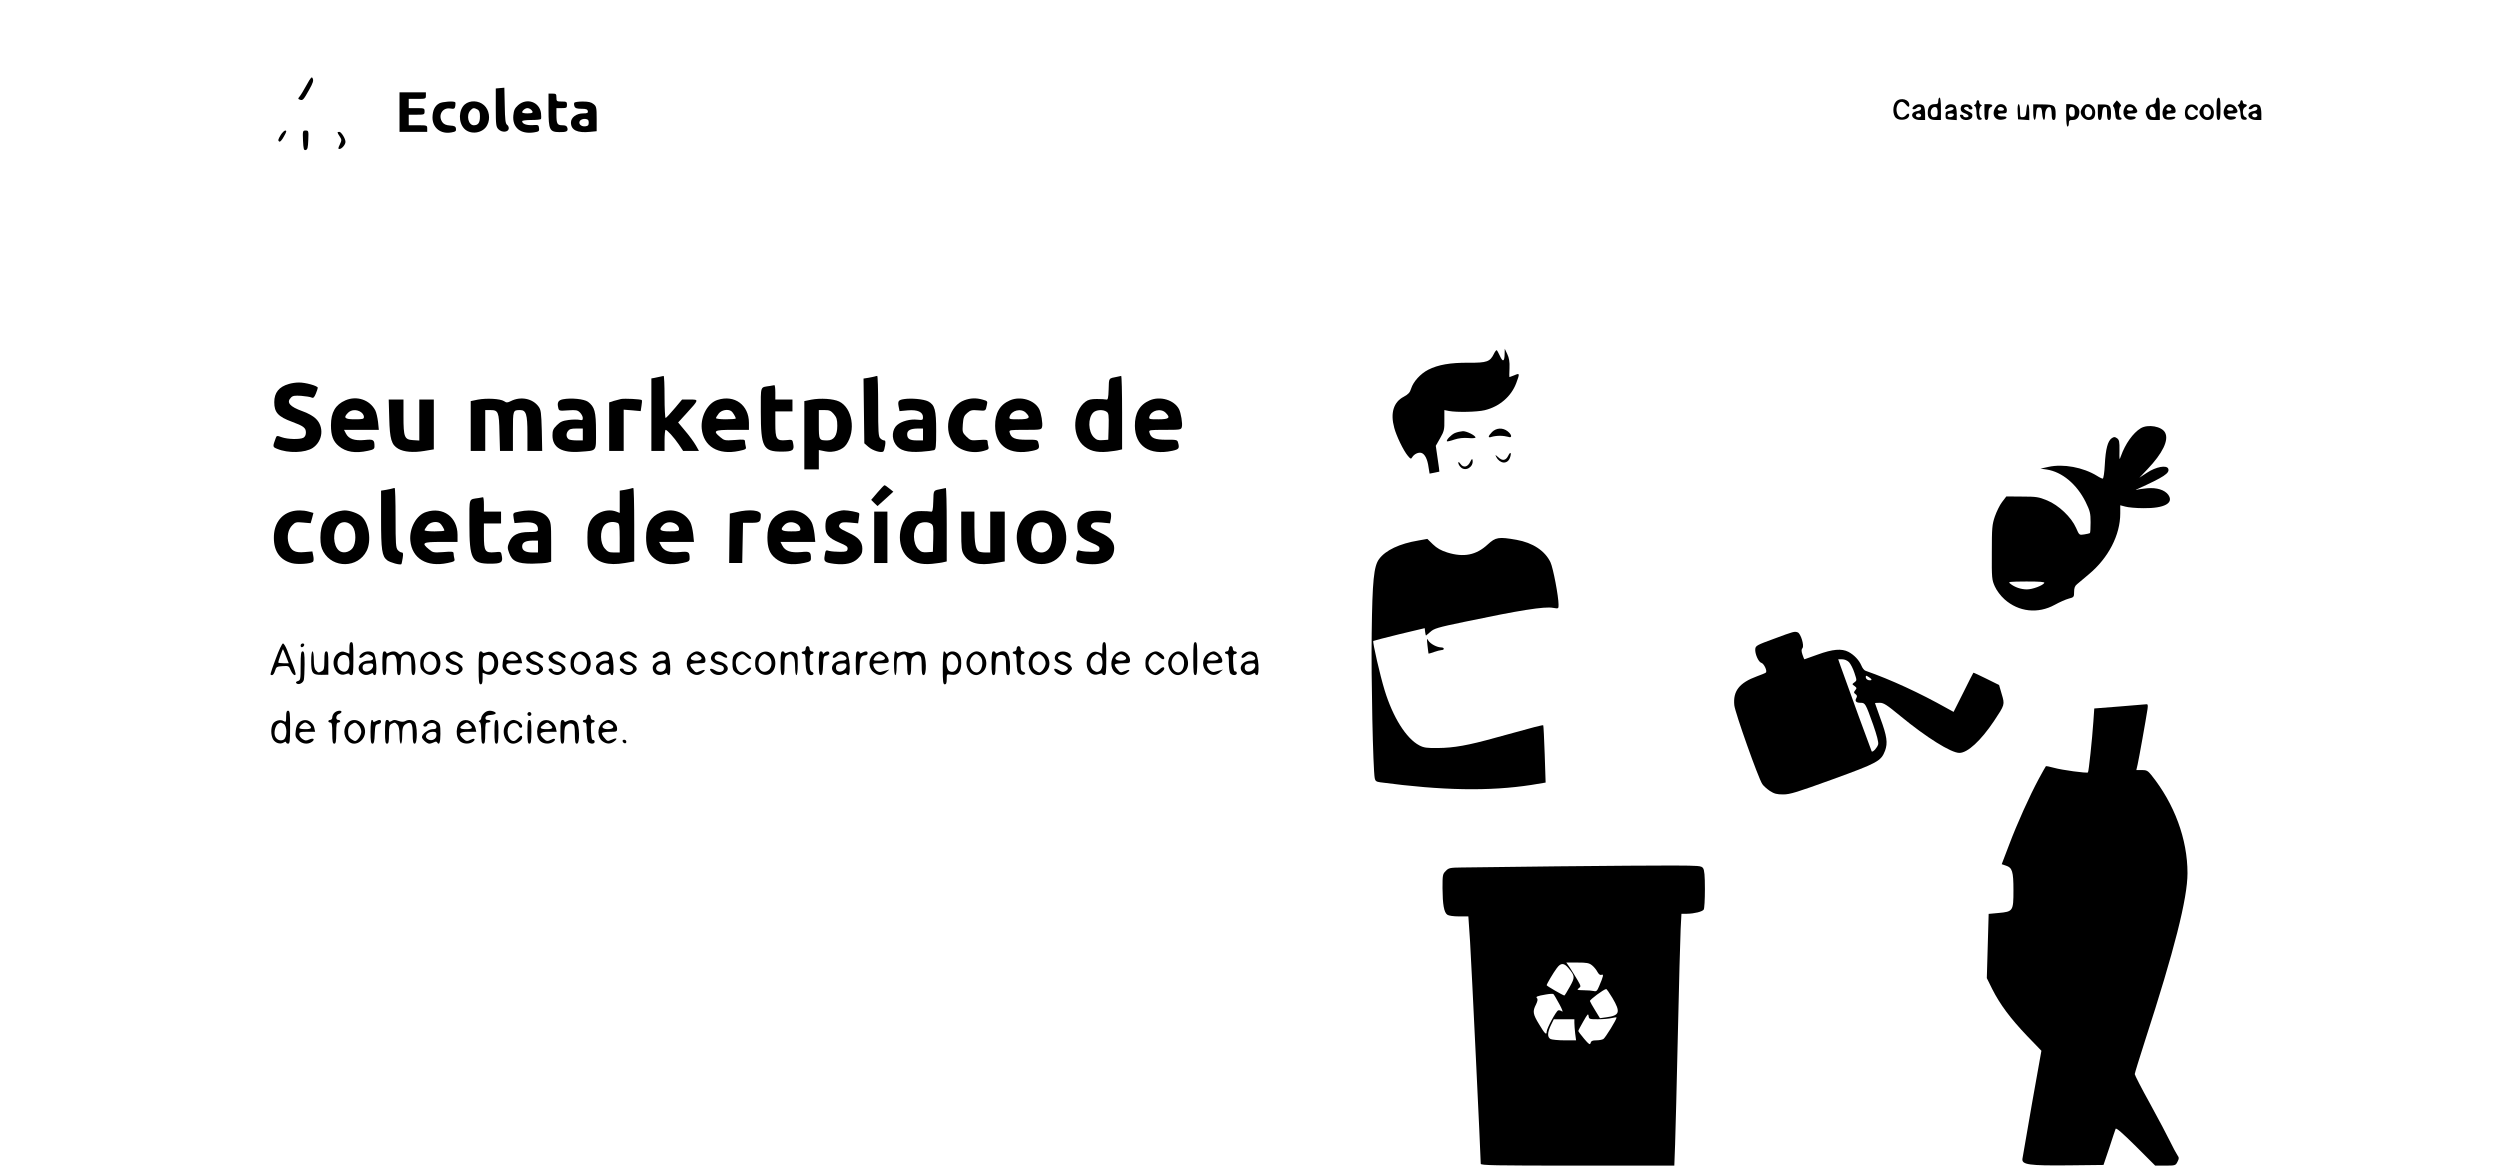 <?xml version="1.0" standalone="no"?>
<!DOCTYPE svg PUBLIC "-//W3C//DTD SVG 20010904//EN"
 "http://www.w3.org/TR/2001/REC-SVG-20010904/DTD/svg10.dtd">
<svg version="1.0" xmlns="http://www.w3.org/2000/svg"
 width="1896pt" height="884pt" viewBox="0 0 1896 884"
 preserveAspectRatio="xMidYMid meet">

<g transform="translate(0,884) scale(0.1,-0.1)"
fill="#000000" stroke="none">
<path d="M2325 8195 c-21 -39 -45 -78 -53 -87 -13 -16 -13 -18 2 -24 22 -8 27
-3 71 76 28 49 34 69 27 84 -7 18 -14 11 -47 -49z"/>
<path d="M3793 8172 l-33 -3 0 -145 c0 -132 2 -146 21 -165 25 -25 72 -23 77
4 2 10 -3 24 -12 30 -13 10 -16 38 -18 147 l-3 135 -32 -3z"/>
<path d="M3030 7990 l0 -150 105 0 105 0 0 25 c0 24 -2 25 -70 25 l-70 0 0 40
0 40 60 0 c57 0 60 1 60 25 0 24 -3 25 -60 25 l-60 0 0 35 0 35 65 0 c63 0 65
1 65 25 l0 25 -100 0 -100 0 0 -150z"/>
<path d="M4160 8006 c0 -150 9 -167 81 -168 55 -1 69 6 62 32 -4 15 -14 20
-38 20 -39 0 -45 12 -45 81 l0 49 40 0 c36 0 40 3 40 25 0 23 -4 25 -40 25
-38 0 -40 2 -40 30 0 27 -3 30 -30 30 l-30 0 0 -124z"/>
<path d="M14700 8075 c0 -21 -5 -25 -30 -25 -33 0 -50 -22 -50 -67 0 -39 17
-53 62 -53 l38 0 0 85 c0 50 -4 85 -10 85 -5 0 -10 -11 -10 -25z m-5 -85 c0
-29 -4 -36 -22 -38 -17 -3 -24 3 -29 22 -7 30 11 58 35 54 11 -2 16 -14 16
-38z"/>
<path d="M16350 8076 c0 -19 -6 -25 -27 -28 -40 -4 -61 -45 -44 -87 12 -28 18
-31 57 -31 l44 0 0 85 c0 69 -3 85 -15 85 -9 0 -15 -9 -15 -24z m-2 -89 c3
-35 1 -38 -20 -35 -24 3 -35 34 -24 64 12 30 41 11 44 -29z"/>
<path d="M16817 8093 c-4 -3 -7 -42 -7 -85 0 -63 3 -78 15 -78 12 0 15 16 15
85 0 78 -5 96 -23 78z"/>
<path d="M14380 8070 c-27 -27 -28 -100 -1 -124 24 -22 80 -18 95 6 14 23 -2
37 -18 15 -20 -26 -55 -22 -67 10 -23 62 25 120 62 74 20 -25 29 -27 29 -7 0
43 -66 60 -100 26z"/>
<path d="M14990 8066 c0 -8 -6 -17 -12 -20 -10 -5 -10 -7 0 -12 7 -3 12 -24
12 -50 0 -31 5 -46 15 -51 9 -3 19 -2 23 2 4 4 1 10 -5 12 -8 3 -13 21 -13 43
0 21 6 41 13 44 10 5 10 7 0 12 -7 3 -13 12 -13 20 0 8 -4 14 -10 14 -5 0 -10
-6 -10 -14z"/>
<path d="M16036 8058 c-11 -13 -14 -23 -8 -27 6 -3 12 -27 14 -51 2 -38 7 -46
26 -48 12 -2 22 1 22 7 0 6 -4 11 -10 11 -14 0 -12 78 2 82 8 3 6 11 -8 26
l-20 21 -18 -21z"/>
<path d="M16990 8066 c0 -8 -6 -17 -12 -19 -10 -4 -10 -7 -1 -14 6 -5 13 -29
15 -53 2 -38 7 -46 26 -48 25 -4 30 13 7 22 -9 3 -15 18 -15 36 0 18 6 33 15
36 8 4 15 10 15 15 0 5 -7 9 -15 9 -8 0 -15 7 -15 15 0 8 -4 15 -10 15 -5 0
-10 -6 -10 -14z"/>
<path d="M3331 8056 c-34 -19 -50 -54 -51 -107 0 -79 63 -129 145 -113 29 5
36 10 33 28 -2 17 -11 22 -45 24 -30 2 -47 10 -58 25 -36 51 0 114 60 104 29
-5 34 -2 38 19 2 13 2 26 -1 29 -11 10 -98 4 -121 -9z"/>
<path d="M3525 8048 c-47 -41 -50 -135 -5 -183 47 -50 143 -37 175 26 26 49
15 116 -24 151 -41 37 -107 39 -146 6z m96 -38 c14 -8 19 -21 19 -53 0 -48
-13 -67 -47 -67 -41 0 -59 76 -26 112 19 21 27 22 54 8z"/>
<path d="M3929 8042 c-25 -23 -32 -38 -36 -78 -8 -92 55 -144 157 -128 37 6
41 9 38 33 -3 24 -6 25 -51 22 -45 -2 -77 10 -77 30 0 5 31 9 69 9 39 0 72 3
74 8 2 4 2 24 0 44 -11 85 -108 119 -174 60z m99 -34 c21 -21 13 -28 -28 -28
-22 0 -40 4 -40 8 0 14 23 32 40 32 9 0 21 -5 28 -12z"/>
<path d="M4356 8061 c-4 -5 -3 -17 1 -28 6 -14 19 -18 53 -18 35 0 45 -4 48
-17 3 -15 -4 -18 -36 -18 -50 0 -92 -31 -92 -69 0 -58 48 -81 145 -71 l50 5 0
94 c0 85 -2 95 -24 112 -17 14 -39 19 -82 19 -32 0 -60 -4 -63 -9z m109 -151
c0 -19 -6 -26 -26 -28 -34 -4 -57 22 -39 44 8 8 25 14 39 12 20 -2 26 -9 26
-28z"/>
<path d="M14514 8033 c-12 -12 -13 -18 -4 -21 6 -2 17 1 23 7 16 16 37 14 37
-3 0 -8 -12 -16 -26 -18 -66 -8 -51 -68 17 -68 l39 0 0 48 c0 26 -5 53 -12 60
-17 17 -54 15 -74 -5z m56 -68 c0 -8 -9 -15 -20 -15 -11 0 -20 7 -20 15 0 8 9
15 20 15 11 0 20 -7 20 -15z"/>
<path d="M14760 8035 c-17 -20 -5 -32 15 -15 8 7 22 9 32 6 21 -8 6 -23 -27
-28 -20 -2 -25 -9 -25 -33 0 -28 3 -30 43 -33 l42 -3 0 48 c0 27 -5 54 -12 61
-17 17 -53 15 -68 -3z m58 -67 c-7 -20 -48 -23 -48 -4 0 11 9 16 26 16 16 0
24 -5 22 -12z"/>
<path d="M14883 8043 c-7 -2 -13 -15 -13 -28 0 -17 8 -26 30 -34 34 -11 40
-31 10 -31 -11 0 -20 5 -20 10 0 6 -7 10 -15 10 -13 0 -14 -4 -5 -21 17 -30
84 -24 88 9 3 18 -4 26 -33 38 -20 8 -33 19 -30 24 8 13 35 13 35 0 0 -5 7
-10 15 -10 18 0 19 12 3 28 -12 12 -43 15 -65 5z"/>
<path d="M15050 7990 c0 -47 3 -60 15 -60 11 0 15 12 15 45 0 31 5 47 15 51
25 10 17 24 -15 24 l-30 0 0 -60z"/>
<path d="M15136 8028 c-35 -49 -11 -102 44 -96 44 4 52 27 9 25 -18 -1 -34 4
-36 11 -3 8 7 12 31 12 31 0 36 3 36 23 0 48 -56 65 -84 25z m62 -15 c2 -8 -6
-13 -22 -13 -25 0 -33 10 -19 24 10 10 36 3 41 -11z"/>
<path d="M15302 7993 l3 -58 43 -3 42 -3 0 60 c0 72 -18 82 -22 14 -3 -41 -6
-48 -25 -51 -21 -3 -23 0 -23 47 0 29 -5 51 -10 51 -7 0 -10 -22 -8 -57z"/>
<path d="M15420 7990 c0 -71 18 -81 22 -12 3 39 6 47 23 47 17 0 20 -8 23 -47
4 -57 22 -65 22 -9 0 39 20 68 40 56 5 -3 10 -26 10 -51 0 -32 4 -44 15 -44
11 0 15 11 15 41 0 69 -9 76 -95 77 l-75 1 0 -59z"/>
<path d="M15670 7965 c0 -50 4 -85 10 -85 6 0 10 11 10 25 0 21 5 25 30 25 32
0 50 22 50 63 0 32 -30 57 -68 57 l-32 0 0 -85z m65 25 c0 -28 -4 -35 -20 -35
-13 0 -21 8 -23 23 -5 34 5 54 25 50 13 -2 18 -13 18 -38z"/>
<path d="M15796 8028 c-9 -12 -16 -29 -16 -38 0 -29 30 -60 59 -60 36 0 51 17
51 56 0 60 -63 87 -94 42z m64 -13 c7 -9 10 -25 6 -41 -9 -33 -49 -31 -54 4
-7 48 21 69 48 37z"/>
<path d="M15910 7989 c0 -45 3 -59 14 -59 11 0 16 14 18 47 2 36 7 49 21 51
14 3 17 -4 17 -47 0 -39 4 -51 15 -51 11 0 15 12 15 49 0 57 -11 69 -62 69
l-38 0 0 -59z"/>
<path d="M16122 8038 c-37 -48 -13 -111 40 -106 43 4 49 27 7 25 -18 -1 -34 4
-36 11 -3 8 8 12 36 12 45 0 51 11 25 48 -17 24 -56 29 -72 10z m56 -25 c2 -8
-6 -13 -22 -13 -25 0 -33 10 -19 24 10 10 36 3 41 -11z"/>
<path d="M16417 8032 c-21 -23 -22 -75 -3 -91 18 -15 78 -10 83 6 3 8 -6 10
-31 6 -29 -4 -36 -2 -36 11 0 12 9 16 35 16 25 0 35 4 35 16 0 50 -51 72 -83
36z m51 -20 c2 -7 -6 -12 -17 -12 -21 0 -27 11 -14 24 9 9 26 2 31 -12z"/>
<path d="M16586 8035 c-19 -19 -21 -76 -4 -93 17 -17 63 -15 78 3 16 19 5 34
-12 17 -33 -33 -78 17 -48 53 16 20 30 19 46 -2 16 -22 32 -8 18 15 -15 23
-58 27 -78 7z"/>
<path d="M16696 8028 c-9 -12 -16 -29 -16 -38 0 -29 30 -60 59 -60 36 0 51 17
51 56 0 60 -63 87 -94 42z m64 -13 c7 -9 10 -25 6 -41 -9 -33 -49 -31 -54 4
-7 48 21 69 48 37z"/>
<path d="M16882 8038 c-37 -48 -13 -111 40 -106 43 4 49 27 7 25 -18 -1 -34 4
-36 11 -3 8 8 12 36 12 45 0 51 11 25 48 -17 24 -56 29 -72 10z m56 -25 c2 -8
-6 -13 -22 -13 -25 0 -33 10 -19 24 10 10 36 3 41 -11z"/>
<path d="M17064 8033 c-12 -12 -13 -18 -4 -21 6 -2 17 1 23 7 16 16 37 14 37
-3 0 -8 -12 -16 -26 -18 -66 -8 -51 -68 17 -68 l39 0 0 48 c0 26 -5 53 -12 60
-17 17 -54 15 -74 -5z m56 -68 c0 -8 -9 -15 -20 -15 -11 0 -20 7 -20 15 0 8 9
15 20 15 11 0 20 -7 20 -15z"/>
<path d="M2130 7818 c-22 -37 -24 -44 -11 -52 5 -4 21 14 34 39 20 34 22 45
11 45 -8 0 -23 -15 -34 -32z"/>
<path d="M2298 7774 c3 -64 6 -75 20 -72 14 3 18 17 20 76 3 69 2 72 -20 72
-22 0 -23 -2 -20 -76z"/>
<path d="M2560 7835 c0 -3 7 -17 17 -31 15 -23 15 -28 0 -60 -13 -27 -14 -34
-3 -34 18 0 46 33 46 54 0 25 -32 76 -47 76 -7 0 -13 -2 -13 -5z"/>
<path d="M11330 6157 c-29 -60 -53 -69 -191 -68 -140 1 -232 -15 -307 -53 -59
-30 -114 -91 -130 -143 -9 -30 -21 -43 -56 -62 -77 -40 -103 -123 -72 -236 16
-61 70 -173 103 -212 21 -25 24 -26 33 -11 15 25 48 40 70 33 26 -8 46 -48 54
-108 l8 -49 36 7 c20 4 38 8 38 8 1 1 -5 46 -13 99 l-14 97 33 58 c30 52 33
66 32 136 l0 77 35 -7 c60 -11 213 -8 271 6 112 27 201 104 239 205 28 75 27
78 -14 60 -19 -7 -36 -14 -37 -14 -2 0 -2 30 0 67 2 51 -3 78 -17 108 l-19 40
-1 -42 c-1 -56 -14 -61 -36 -12 -10 22 -21 42 -24 43 -3 2 -13 -10 -21 -27z"/>
<path d="M5005 5983 c-11 -2 -30 -6 -42 -9 l-23 -4 0 -275 0 -275 50 0 50 0 0
80 c0 44 4 80 8 80 12 0 65 -59 101 -112 l32 -48 60 0 60 0 -23 41 c-13 23
-48 72 -79 108 l-56 67 64 70 c95 104 95 104 25 104 l-59 0 -59 -70 c-32 -38
-62 -70 -66 -70 -4 0 -8 72 -8 160 0 88 -3 159 -7 159 -5 -1 -17 -3 -28 -6z"/>
<path d="M6635 5985 c-5 -2 -27 -6 -48 -10 l-38 -6 3 -245 3 -246 31 -27 c32
-29 101 -49 114 -34 4 4 10 25 13 46 4 27 2 37 -8 37 -7 0 -21 7 -29 16 -14
13 -16 50 -16 245 0 126 -3 229 -7 228 -5 0 -12 -2 -18 -4z"/>
<path d="M8475 5983 c-70 -14 -64 -6 -67 -96 -2 -67 -6 -81 -18 -77 -8 2 -41
4 -72 4 -42 0 -65 -5 -85 -20 -93 -69 -106 -243 -24 -326 47 -46 104 -62 191
-54 36 4 75 9 88 13 l22 5 0 279 c0 153 -3 278 -7 278 -5 -1 -17 -3 -28 -6z
m-82 -266 c15 -10 17 -27 15 -112 l-3 -100 -42 -3 c-34 -3 -48 2 -67 21 -44
44 -46 147 -5 188 22 22 76 25 102 6z"/>
<path d="M2191 5928 c-75 -21 -111 -66 -111 -138 0 -78 29 -110 135 -149 87
-32 105 -46 105 -81 0 -19 -7 -33 -19 -40 -27 -14 -119 -12 -164 4 -36 13 -39
13 -46 -7 -24 -65 -24 -67 11 -81 83 -35 212 -31 270 7 77 52 88 161 22 223
-18 18 -63 43 -99 55 -98 35 -125 67 -88 104 13 14 29 16 77 13 34 -3 69 -8
79 -13 13 -6 20 0 32 29 8 19 15 40 15 45 0 15 -96 41 -144 40 -23 0 -56 -5
-75 -11z"/>
<path d="M5840 5913 c-77 -12 -70 8 -70 -198 0 -266 18 -300 157 -300 84 0 98
9 89 58 -6 34 -6 34 -54 29 -73 -7 -82 8 -82 124 l0 94 65 0 65 0 0 45 0 45
-65 0 -65 0 0 55 c0 30 -3 54 -7 54 -5 -1 -19 -3 -33 -6z"/>
<path d="M2620 5804 c-76 -33 -110 -91 -110 -189 0 -78 16 -122 59 -158 54
-45 125 -57 221 -36 43 9 50 14 50 34 0 50 -7 55 -75 48 -77 -7 -120 8 -141
48 l-15 29 132 0 132 0 -6 60 c-4 33 -13 73 -21 88 -42 80 -140 113 -226 76z
m118 -90 c12 -8 22 -24 22 -35 0 -17 -7 -19 -70 -19 -77 0 -88 12 -50 50 24
24 67 26 98 4z"/>
<path d="M3623 5809 l-53 -11 0 -189 0 -189 55 0 55 0 0 155 0 155 39 0 c60 0
66 -13 69 -172 l4 -138 49 0 49 0 0 149 c0 160 0 161 55 161 45 0 55 -32 55
-177 l0 -133 56 0 56 0 -3 154 c-4 137 -6 158 -25 183 -45 61 -135 79 -210 41
-26 -13 -33 -13 -52 0 -28 18 -131 24 -199 11z"/>
<path d="M4270 5812 c-37 -7 -46 -25 -36 -66 5 -22 9 -23 75 -18 60 4 71 2 90
-17 11 -11 21 -30 21 -41 0 -17 -5 -19 -25 -14 -14 3 -51 3 -82 -1 -46 -6 -63
-13 -90 -40 -28 -28 -33 -40 -33 -78 0 -92 72 -134 210 -123 130 10 120 -3
120 155 0 149 -10 186 -61 224 -29 21 -127 31 -189 19z m150 -267 l0 -45 -47
0 c-27 0 -53 4 -59 8 -19 13 -23 39 -8 61 12 17 26 21 65 21 l49 0 0 -45z"/>
<path d="M4710 5814 c-14 -3 -40 -10 -57 -15 l-33 -11 0 -184 0 -184 55 0 55
0 0 156 0 157 64 -5 65 -6 6 40 c4 22 5 41 2 44 -7 7 -129 13 -157 8z"/>
<path d="M5442 5807 c-74 -23 -129 -123 -120 -218 13 -135 125 -202 282 -169
52 11 57 14 52 33 -3 12 -6 30 -6 39 0 15 -9 17 -78 11 -74 -5 -79 -4 -110 22
-58 48 -47 55 93 55 l125 0 0 53 c0 135 -109 216 -238 174z m104 -85 c11 -7
34 -45 34 -56 0 -3 -34 -6 -75 -6 -41 0 -75 4 -75 9 0 4 9 20 21 35 20 26 69
36 95 18z"/>
<path d="M6153 5809 l-53 -11 0 -259 0 -259 55 0 55 0 0 73 0 74 49 -10 c60
-13 131 10 159 51 75 106 46 279 -54 327 -45 21 -140 27 -211 14z m171 -110
c21 -25 26 -41 26 -88 0 -74 -25 -111 -75 -111 -64 0 -65 1 -65 121 l0 109 44
0 c37 0 48 -5 70 -31z"/>
<path d="M6855 5813 c-41 -6 -47 -15 -40 -55 l7 -36 64 6 c74 6 114 -13 114
-52 0 -22 -3 -23 -43 -19 -53 6 -119 -11 -153 -40 -38 -33 -44 -100 -12 -147
32 -47 88 -63 195 -56 45 3 88 9 97 12 14 5 16 28 16 145 0 161 -10 198 -61
225 -34 17 -130 26 -184 17z m145 -268 l0 -45 -48 0 c-53 0 -72 12 -72 47 0
29 25 42 78 43 l42 0 0 -45z"/>
<path d="M7315 5805 c-114 -40 -162 -208 -92 -315 43 -64 145 -95 236 -70 37
10 42 14 37 33 -3 12 -6 29 -6 38 0 14 -9 16 -64 12 -62 -5 -66 -4 -97 26 -30
30 -31 35 -27 93 4 52 9 65 33 86 25 21 36 24 82 20 59 -5 58 -6 67 39 7 30 5
32 -31 42 -50 14 -90 13 -138 -4z"/>
<path d="M7660 5804 c-77 -33 -114 -97 -113 -194 1 -153 110 -226 283 -189 51
11 57 18 44 64 -5 19 -13 21 -88 20 -89 0 -118 12 -129 56 -5 18 1 19 118 19
117 0 123 1 128 22 7 23 -7 109 -22 136 -37 69 -142 100 -221 66z m120 -94
c39 -39 27 -50 -54 -50 -70 0 -74 1 -69 20 13 48 87 66 123 30z"/>
<path d="M8720 5804 c-77 -33 -114 -97 -113 -194 1 -153 110 -226 283 -189 51
11 57 18 44 64 -5 19 -13 21 -88 20 -89 0 -118 12 -129 56 -5 18 1 19 118 19
117 0 123 1 128 22 7 23 -7 109 -22 136 -37 69 -142 100 -221 66z m120 -94
c39 -39 27 -50 -54 -50 -70 0 -74 1 -69 20 13 48 87 66 123 30z"/>
<path d="M2952 5668 c4 -160 17 -201 68 -231 42 -25 115 -31 198 -17 l72 12 0
189 0 189 -55 0 -55 0 0 -156 0 -155 -47 3 c-66 4 -73 21 -73 181 l0 127 -56
0 -56 0 4 -142z"/>
<path d="M16235 5592 c-59 -36 -117 -119 -150 -211 -12 -34 -12 -32 -11 42 1
67 -2 81 -18 93 -17 12 -23 12 -40 1 -31 -21 -47 -83 -53 -199 -3 -61 -10
-108 -16 -108 -5 0 -25 9 -43 21 -106 65 -256 93 -369 68 l-60 -13 48 -7 c116
-18 227 -111 294 -245 34 -70 38 -86 38 -155 0 -43 -2 -79 -5 -82 -3 -2 -22
-7 -43 -10 -38 -6 -38 -6 -62 49 -36 82 -132 173 -220 209 -63 26 -82 29 -189
29 l-120 1 -32 -42 c-18 -23 -42 -73 -55 -110 -21 -62 -23 -87 -23 -273 -1
-195 0 -207 23 -258 14 -31 43 -70 73 -97 107 -96 254 -112 381 -42 36 20 84
41 106 47 39 10 41 12 41 51 0 30 6 46 23 59 12 11 52 44 88 74 149 124 239
298 239 462 l0 62 38 -10 c20 -6 82 -12 137 -12 161 -2 235 39 188 103 -28 36
-85 54 -158 48 -33 -3 -69 -8 -80 -12 -11 -3 -9 0 5 6 203 92 246 121 234 154
-12 30 -93 15 -161 -30 l-58 -38 61 64 c116 122 164 222 134 278 -25 48 -130
66 -185 33z m-731 -1173 c-12 -20 -89 -49 -132 -49 -44 0 -93 16 -127 44 -18
14 -9 15 123 16 102 0 141 -3 136 -11z"/>
<path d="M11316 5564 c-32 -33 -34 -48 -3 -37 12 4 40 8 62 8 22 0 50 -4 63
-8 32 -12 29 16 -4 42 -37 29 -85 27 -118 -5z"/>
<path d="M11034 5556 c-29 -13 -69 -55 -60 -63 2 -2 27 3 55 13 33 11 71 15
106 12 30 -3 55 -1 55 4 0 15 -65 48 -95 48 -16 -1 -44 -7 -61 -14z"/>
<path d="M11439 5385 c-18 -38 -44 -43 -76 -13 -24 21 -25 21 -15 2 27 -52 84
-57 103 -7 14 38 5 53 -12 18z"/>
<path d="M11150 5337 c-19 -40 -52 -47 -74 -15 -12 16 -16 18 -16 7 0 -9 9
-24 20 -34 36 -33 97 4 88 55 -2 14 -6 11 -18 -13z"/>
<path d="M6654 5104 l-47 -55 24 -24 24 -23 60 54 60 55 -30 24 c-16 14 -33
25 -37 25 -3 0 -28 -25 -54 -56z"/>
<path d="M2975 5135 c-5 -2 -27 -6 -47 -10 l-38 -6 0 -217 c0 -234 7 -280 46
-311 22 -17 101 -39 108 -29 2 1 6 22 10 46 5 32 3 42 -7 42 -8 0 -21 8 -30
18 -15 16 -17 48 -17 245 0 125 -3 227 -7 226 -5 0 -12 -2 -18 -4z"/>
<path d="M4785 5135 c-5 -2 -27 -6 -47 -10 l-38 -6 0 -84 0 -85 -26 10 c-70
27 -164 -9 -198 -75 -16 -31 -21 -59 -21 -121 0 -70 3 -85 27 -121 47 -71 130
-95 257 -73 l71 12 0 279 c0 153 -3 279 -7 278 -5 0 -12 -2 -18 -4z m-101
-261 c13 -5 16 -25 16 -115 l0 -109 -44 0 c-37 0 -48 5 -70 31 -35 41 -37 132
-5 173 20 26 65 35 103 20z"/>
<path d="M7145 5133 c-70 -14 -64 -6 -67 -96 -2 -67 -6 -81 -18 -77 -8 2 -41
4 -72 4 -42 0 -65 -5 -85 -20 -93 -69 -106 -243 -24 -326 47 -46 104 -62 191
-54 36 4 75 9 88 13 l22 5 0 279 c0 153 -3 278 -7 278 -5 -1 -17 -3 -28 -6z
m-82 -266 c15 -10 17 -27 15 -112 l-3 -100 -42 -3 c-34 -3 -48 2 -67 21 -44
44 -46 147 -5 188 22 22 76 25 102 6z"/>
<path d="M3630 5063 c-77 -12 -70 8 -70 -198 0 -266 18 -300 157 -300 84 0 98
9 89 58 -6 34 -6 34 -54 29 -73 -7 -82 8 -82 124 l0 94 65 0 65 0 0 45 0 45
-65 0 -65 0 0 55 c0 30 -3 54 -7 54 -5 -1 -19 -3 -33 -6z"/>
<path d="M2208 4960 c-83 -25 -132 -99 -131 -200 0 -102 47 -167 136 -191 44
-12 145 -5 161 11 5 5 6 24 2 43 l-7 35 -59 -5 c-73 -7 -104 10 -121 66 -15
51 -4 107 28 138 22 23 30 25 82 20 l57 -5 11 39 10 39 -36 10 c-42 12 -95 12
-133 0z"/>
<path d="M2547 4956 c-80 -29 -117 -90 -117 -193 0 -52 6 -77 23 -108 72 -127
261 -124 327 6 39 75 19 212 -38 262 -26 24 -88 46 -127 46 -16 0 -47 -6 -68
-13z m127 -109 c28 -38 28 -126 0 -164 -26 -34 -77 -43 -105 -17 -43 39 -47
139 -7 190 28 35 82 31 112 -9z"/>
<path d="M3232 4957 c-74 -23 -129 -123 -120 -218 13 -135 125 -202 282 -169
52 11 57 14 52 33 -3 12 -6 30 -6 39 0 15 -9 17 -78 11 -74 -5 -79 -4 -110 22
-58 48 -47 55 93 55 l125 0 0 53 c0 135 -109 216 -238 174z m104 -85 c11 -7
34 -45 34 -56 0 -3 -34 -6 -75 -6 -41 0 -75 4 -75 9 0 4 9 20 21 35 20 26 69
36 95 18z"/>
<path d="M3937 4960 c-47 -9 -48 -9 -41 -52 l6 -35 69 5 c76 5 109 -10 109
-52 0 -19 -6 -21 -68 -21 -84 0 -130 -24 -151 -79 -13 -33 -13 -44 0 -79 22
-63 62 -82 174 -82 50 1 102 4 118 8 l27 7 0 149 c0 137 -2 151 -22 181 -36
52 -116 71 -221 50z m143 -265 l0 -45 -41 0 c-53 0 -79 15 -79 45 0 31 24 44
78 45 l42 0 0 -45z"/>
<path d="M5010 4954 c-76 -33 -110 -91 -110 -189 0 -78 16 -122 59 -158 54
-45 125 -57 221 -36 43 9 50 14 50 34 0 50 -7 55 -75 48 -77 -7 -120 8 -141
48 l-15 29 132 0 132 0 -6 60 c-4 33 -13 73 -21 88 -42 80 -140 113 -226 76z
m118 -90 c12 -8 22 -24 22 -35 0 -17 -7 -19 -70 -19 -77 0 -88 12 -50 50 24
24 67 26 98 4z"/>
<path d="M5585 4956 l-50 -11 -3 -188 -2 -187 50 0 49 0 3 153 3 152 62 0 c66
0 73 6 73 61 0 35 -84 44 -185 20z"/>
<path d="M5930 4954 c-76 -33 -110 -91 -110 -189 0 -78 16 -122 59 -158 54
-45 125 -57 221 -36 43 9 50 14 50 34 0 50 -7 55 -75 48 -77 -7 -120 8 -141
48 l-15 29 132 0 132 0 -6 60 c-4 33 -13 73 -21 88 -42 80 -140 113 -226 76z
m118 -90 c12 -8 22 -24 22 -35 0 -17 -7 -19 -70 -19 -77 0 -88 12 -50 50 24
24 67 26 98 4z"/>
<path d="M6323 4951 c-50 -23 -63 -45 -63 -104 0 -60 24 -87 105 -122 55 -23
66 -31 63 -49 -3 -18 -10 -21 -58 -21 -30 0 -67 3 -82 7 -25 8 -27 6 -33 -33
-9 -49 -2 -55 72 -65 85 -10 142 3 180 41 26 26 33 41 33 73 0 54 -30 88 -105
122 -71 32 -82 44 -64 67 11 12 26 14 75 10 l62 -6 5 36 c4 21 5 39 2 41 -7 8
-81 22 -115 22 -19 0 -54 -9 -77 -19z"/>
<path d="M7832 4956 c-80 -28 -129 -117 -120 -213 10 -102 68 -166 160 -179
146 -20 249 114 204 268 -31 108 -139 163 -244 124z m108 -86 c39 -21 52 -117
24 -176 -28 -58 -101 -59 -130 -2 -24 47 -15 145 15 169 25 21 62 24 91 9z"/>
<path d="M8240 4955 c-50 -23 -70 -52 -70 -106 0 -62 23 -89 105 -124 55 -23
66 -31 63 -49 -3 -18 -10 -21 -58 -21 -30 0 -67 3 -82 7 -25 8 -27 6 -33 -33
-9 -50 -2 -55 73 -65 133 -16 212 28 212 120 0 47 -33 84 -105 116 -71 32 -82
44 -64 67 11 12 26 14 75 10 l62 -6 7 36 c3 19 2 40 -3 45 -18 18 -145 20
-182 3z"/>
<path d="M6630 4765 l0 -195 50 0 50 0 0 195 0 195 -50 0 -50 0 0 -195z"/>
<path d="M7290 4813 c0 -129 3 -152 20 -180 39 -65 112 -85 238 -63 l72 12 0
189 0 189 -55 0 -55 0 0 -155 0 -155 -37 0 c-21 0 -43 4 -50 8 -24 15 -33 66
-33 183 l0 119 -50 0 -50 0 0 -147z"/>
<path d="M11283 4711 c-87 -81 -181 -100 -307 -61 -47 15 -78 32 -109 62 l-42
41 -67 -12 c-144 -24 -250 -74 -299 -141 -40 -54 -51 -164 -56 -560 -5 -337
10 -1034 23 -1102 4 -21 12 -27 42 -31 472 -63 828 -69 1146 -20 l108 18 -7
215 c-4 118 -9 217 -11 219 -4 4 -56 -9 -359 -93 -211 -59 -319 -78 -440 -79
-84 -1 -107 2 -141 20 -99 52 -200 212 -263 418 -34 110 -93 367 -86 374 3 2
91 25 197 51 l193 46 3 -28 c2 -15 5 -28 7 -28 1 0 16 13 33 28 27 25 56 34
254 75 424 89 612 119 676 107 42 -7 42 -7 42 24 0 63 -41 278 -61 321 -41 87
-134 149 -258 171 -136 24 -158 20 -218 -35z"/>
<path d="M13455 3996 c-129 -47 -140 -53 -143 -77 -4 -36 24 -100 46 -106 20
-5 47 -63 34 -74 -4 -4 -34 -16 -67 -28 -134 -49 -183 -112 -172 -220 6 -56
181 -550 212 -597 8 -13 34 -36 57 -52 34 -22 53 -27 102 -27 52 0 105 17 376
115 341 124 366 138 396 216 22 59 15 111 -36 248 -22 61 -40 111 -40 113 0 2
16 3 36 3 30 0 53 -15 156 -100 198 -163 385 -280 448 -280 62 0 162 92 262
241 83 125 83 124 59 205 l-20 69 -97 48 c-53 26 -97 47 -98 45 -2 -2 -36 -69
-76 -150 l-74 -147 -51 28 c-207 116 -421 215 -617 284 -10 3 -24 21 -31 39
-18 42 -55 81 -98 104 -52 27 -120 21 -233 -20 -54 -20 -100 -36 -101 -36 -2
0 -9 16 -15 35 -9 27 -9 39 0 50 15 18 -13 110 -36 119 -24 9 -29 8 -179 -48z
m568 -178 c12 -13 31 -49 41 -81 19 -57 19 -58 0 -72 -19 -14 -19 -14 1 -28
17 -13 18 -17 5 -32 -12 -15 -12 -19 2 -29 12 -9 14 -17 7 -29 -14 -24 -3 -37
31 -37 36 0 38 -4 96 -166 28 -80 42 -134 38 -149 -6 -24 -40 -62 -49 -54 -3
4 -181 491 -236 647 l-18 52 30 0 c18 0 39 -9 52 -22z m168 -136 c-19 -6 -41
6 -41 23 0 14 3 13 26 -2 15 -9 21 -19 15 -21z"/>
<path d="M10826 3945 c4 -33 7 -61 8 -62 1 -1 20 4 41 12 22 8 48 14 58 15 23
0 22 20 -2 20 -33 0 -83 27 -98 51 -12 22 -13 18 -7 -36z"/>
<path d="M2650 3926 l0 -44 -29 11 c-23 9 -34 7 -55 -6 -74 -49 -25 -190 55
-160 16 6 29 7 29 2 0 -5 7 -9 15 -9 13 0 15 21 15 125 0 104 -2 125 -15 125
-11 0 -15 -12 -15 -44z m-8 -70 c4 -6 8 -27 8 -46 0 -57 -31 -80 -69 -54 -29
21 -29 87 0 108 22 15 48 11 61 -8z"/>
<path d="M8360 3926 l0 -44 -29 11 c-57 21 -102 -39 -86 -113 10 -43 48 -67
86 -53 16 6 29 7 29 2 0 -5 7 -9 15 -9 13 0 15 21 15 125 0 104 -2 125 -15
125 -11 0 -15 -12 -15 -44z m-19 -56 c28 -16 27 -105 -2 -120 -16 -9 -26 -8
-45 5 -33 21 -34 87 -2 109 27 19 24 19 49 6z"/>
<path d="M9050 3845 c0 -104 2 -125 15 -125 13 0 15 21 15 125 0 104 -2 125
-15 125 -13 0 -15 -21 -15 -125z"/>
<path d="M2092 3846 c-47 -129 -47 -126 -28 -126 7 0 17 15 22 33 9 30 13 32
57 35 46 3 48 2 62 -32 9 -20 22 -36 30 -36 11 0 9 14 -11 68 -14 37 -35 91
-46 120 -11 28 -25 52 -32 52 -7 0 -31 -51 -54 -114z m77 17 l21 -53 -40 0
c-22 0 -40 3 -40 6 0 9 34 103 36 101 1 -1 12 -26 23 -54z"/>
<path d="M2280 3944 c0 -9 5 -14 12 -12 18 6 21 28 4 28 -9 0 -16 -7 -16 -16z"/>
<path d="M6110 3920 c0 -11 -7 -20 -15 -20 -8 0 -15 -4 -15 -10 0 -5 7 -10 15
-10 12 0 15 -13 15 -61 0 -69 12 -99 40 -99 23 0 27 18 5 26 -11 5 -15 22 -15
70 0 50 3 64 15 64 8 0 15 5 15 10 0 6 -7 10 -15 10 -8 0 -15 9 -15 20 0 11
-7 20 -15 20 -8 0 -15 -9 -15 -20z"/>
<path d="M7710 3920 c0 -11 -7 -20 -15 -20 -8 0 -15 -4 -15 -10 0 -5 7 -10 15
-10 11 0 15 -13 15 -52 0 -29 3 -63 6 -75 7 -25 41 -40 56 -25 7 7 3 12 -11
17 -18 6 -21 14 -21 71 0 50 3 64 15 64 8 0 15 5 15 10 0 6 -7 10 -15 10 -8 0
-15 9 -15 20 0 11 -7 20 -15 20 -8 0 -15 -9 -15 -20z"/>
<path d="M9320 3920 c0 -11 -7 -20 -15 -20 -8 0 -15 -4 -15 -10 0 -5 7 -10 15
-10 12 0 15 -14 15 -68 0 -40 5 -73 12 -80 17 -17 48 -15 48 3 0 8 -6 14 -12
13 -9 -2 -14 17 -16 65 -2 55 0 67 13 67 8 0 15 5 15 10 0 6 -7 10 -15 10 -8
0 -15 9 -15 20 0 11 -7 20 -15 20 -8 0 -15 -9 -15 -20z"/>
<path d="M2280 3791 c0 -103 -1 -110 -21 -116 -14 -5 -18 -10 -11 -17 15 -15
49 0 56 25 3 12 6 66 6 120 0 80 -3 97 -15 97 -12 0 -15 -19 -15 -109z"/>
<path d="M2360 3826 c0 -92 10 -105 80 -104 l50 1 0 89 c0 72 -3 88 -15 88
-12 0 -15 -14 -15 -70 0 -58 -3 -71 -19 -80 -25 -13 -27 -13 -45 6 -11 11 -16
35 -16 80 0 36 -4 64 -10 64 -6 0 -10 -31 -10 -74z"/>
<path d="M2738 3878 c-27 -27 -6 -39 23 -12 16 14 24 15 44 6 37 -17 32 -42
-8 -42 -65 0 -101 -56 -59 -93 21 -19 45 -21 73 -7 13 7 19 7 19 0 0 -5 6 -10
13 -10 21 0 11 151 -11 168 -25 19 -70 14 -94 -10z m92 -87 c0 -11 -9 -26 -21
-34 -28 -20 -59 -10 -59 18 0 26 11 33 53 34 20 1 27 -4 27 -18z"/>
<path d="M2900 3810 c0 -73 3 -90 15 -90 12 0 15 14 15 70 0 64 2 71 23 79 43
17 57 -3 57 -79 0 -56 3 -70 15 -70 12 0 15 14 15 70 0 59 3 71 20 80 14 8 26
8 40 0 17 -9 20 -21 20 -80 0 -58 3 -70 16 -70 25 0 16 146 -11 166 -25 18
-59 18 -75 -1 -12 -14 -15 -14 -30 0 -19 18 -43 19 -71 5 -13 -7 -19 -7 -19 0
0 5 -7 10 -15 10 -12 0 -15 -17 -15 -90z"/>
<path d="M3214 3877 c-21 -19 -27 -32 -27 -67 0 -35 6 -48 27 -67 56 -48 126
-11 126 67 0 78 -70 115 -126 67z m74 -13 c32 -22 31 -88 -2 -109 -45 -30 -85
12 -71 75 6 26 27 49 45 50 3 0 16 -7 28 -16z"/>
<path d="M3402 3884 c-43 -30 -19 -72 51 -88 32 -7 38 -41 8 -51 -21 -6 -51 3
-51 16 0 5 -7 9 -15 9 -22 0 -18 -17 7 -34 29 -20 58 -20 86 0 36 25 25 55
-30 82 -27 12 -48 29 -48 37 0 22 39 29 59 11 19 -18 41 -21 41 -7 0 15 -42
41 -65 41 -11 0 -31 -7 -43 -16z"/>
<path d="M3630 3775 c0 -104 2 -125 15 -125 11 0 15 12 15 44 l0 44 29 -11
c57 -21 102 39 86 113 -10 43 -48 67 -86 53 -16 -6 -29 -7 -29 -2 0 5 -7 9
-15 9 -13 0 -15 -21 -15 -125z m116 60 c14 -58 -24 -107 -66 -85 -16 9 -20 21
-20 61 0 42 3 51 23 58 29 11 55 -3 63 -34z"/>
<path d="M3840 3882 c-15 -12 -24 -33 -27 -64 -5 -40 -2 -50 20 -72 29 -29 72
-34 103 -12 26 20 10 32 -22 17 -22 -10 -31 -9 -50 4 -13 8 -24 24 -24 35 0
18 7 20 60 20 l60 0 -6 28 c-13 56 -71 79 -114 44z m74 -18 c26 -25 19 -34
-29 -34 -25 0 -45 4 -45 9 0 14 30 41 45 41 7 0 21 -7 29 -16z"/>
<path d="M4012 3884 c-43 -30 -19 -72 51 -88 32 -7 38 -41 8 -51 -21 -6 -51 3
-51 16 0 5 -7 9 -15 9 -22 0 -18 -17 7 -34 29 -20 58 -20 86 0 36 25 25 55
-30 82 -27 12 -48 29 -48 37 0 22 39 29 59 11 19 -18 41 -21 41 -7 0 15 -42
41 -65 41 -11 0 -31 -7 -43 -16z"/>
<path d="M4182 3884 c-43 -30 -19 -72 51 -88 32 -7 38 -41 8 -51 -21 -6 -51 3
-51 16 0 5 -7 9 -15 9 -22 0 -18 -17 7 -34 29 -20 58 -20 86 0 36 25 25 55
-30 82 -27 12 -48 29 -48 37 0 22 39 29 59 11 19 -18 41 -21 41 -7 0 15 -42
41 -65 41 -11 0 -31 -7 -43 -16z"/>
<path d="M4354 3877 c-21 -19 -27 -32 -27 -67 0 -35 6 -48 27 -67 56 -48 126
-11 126 67 0 78 -70 115 -126 67z m74 -13 c32 -22 31 -88 -2 -109 -45 -30 -85
12 -71 75 6 26 27 49 45 50 3 0 16 -7 28 -16z"/>
<path d="M4542 3884 c-12 -8 -22 -19 -22 -25 0 -14 22 -11 41 7 22 20 59 10
59 -17 0 -14 -7 -19 -28 -19 -38 0 -72 -26 -72 -55 0 -46 46 -68 91 -45 13 7
19 7 19 0 0 -5 6 -10 13 -10 18 0 10 140 -10 163 -20 21 -61 22 -91 1z m78
-99 c0 -27 -24 -45 -51 -38 -43 12 -21 63 27 63 19 0 24 -5 24 -25z"/>
<path d="M4722 3884 c-43 -30 -19 -72 51 -88 32 -7 38 -41 8 -51 -21 -6 -51 3
-51 16 0 5 -7 9 -15 9 -22 0 -18 -17 7 -34 29 -20 58 -20 86 0 36 25 25 55
-30 82 -27 12 -48 29 -48 37 0 22 39 29 59 11 19 -18 41 -21 41 -7 0 15 -42
41 -65 41 -11 0 -31 -7 -43 -16z"/>
<path d="M4972 3884 c-12 -8 -22 -19 -22 -25 0 -14 22 -11 41 7 22 20 59 10
59 -17 0 -14 -7 -19 -28 -19 -38 0 -72 -26 -72 -55 0 -46 46 -68 91 -45 13 7
19 7 19 0 0 -5 6 -10 13 -10 18 0 10 140 -10 163 -20 21 -61 22 -91 1z m78
-99 c0 -27 -24 -45 -51 -38 -43 12 -21 63 27 63 19 0 24 -5 24 -25z"/>
<path d="M5235 3875 c-36 -35 -35 -105 1 -134 33 -26 65 -27 95 -1 27 22 13
26 -27 8 -24 -11 -29 -10 -50 16 -14 15 -22 32 -19 37 4 5 31 9 61 9 51 0 54
1 54 25 0 32 -33 65 -65 65 -14 0 -37 -11 -50 -25z m66 -5 c34 -19 23 -40 -21
-40 -43 0 -55 20 -22 39 21 13 20 13 43 1z"/>
<path d="M5407 3882 c-33 -37 -11 -71 56 -86 18 -4 27 -13 27 -26 0 -27 -36
-35 -66 -15 -35 23 -53 14 -26 -13 26 -26 68 -28 100 -6 43 30 19 72 -50 89
-18 5 -28 14 -28 25 0 26 29 33 57 15 34 -23 52 -14 25 13 -27 27 -73 29 -95
4z"/>
<path d="M5579 3881 c-20 -16 -24 -29 -24 -71 0 -42 4 -55 24 -71 13 -10 34
-19 48 -19 26 0 85 51 66 57 -7 3 -21 -5 -32 -16 -12 -12 -27 -21 -34 -21 -46
0 -65 96 -25 124 29 21 34 20 59 -5 11 -11 25 -19 32 -16 19 6 -40 57 -66 57
-14 0 -35 -9 -48 -19z"/>
<path d="M5754 3877 c-21 -19 -27 -32 -27 -67 0 -35 6 -48 27 -67 56 -48 126
-11 126 67 0 78 -70 115 -126 67z m74 -13 c32 -22 31 -88 -2 -109 -45 -30 -85
12 -71 75 6 26 27 49 45 50 3 0 16 -7 28 -16z"/>
<path d="M5920 3810 c0 -73 3 -90 15 -90 12 0 15 14 15 70 0 58 3 71 19 80 25
13 27 13 45 -6 11 -11 16 -35 16 -80 0 -36 4 -64 10 -64 6 0 10 33 10 80 0 76
-1 81 -25 92 -19 8 -31 8 -50 0 -15 -7 -25 -8 -25 -2 0 6 -7 10 -15 10 -12 0
-15 -17 -15 -90z"/>
<path d="M6210 3810 c0 -72 3 -90 15 -90 11 0 15 17 17 73 3 66 5 72 26 75 12
2 22 10 22 18 0 17 -22 18 -38 2 -9 -9 -12 -9 -12 0 0 7 -7 12 -15 12 -12 0
-15 -17 -15 -90z"/>
<path d="M6328 3878 c-27 -27 -6 -39 23 -12 16 14 24 15 44 6 37 -17 32 -42
-8 -42 -65 0 -101 -56 -59 -93 21 -19 45 -21 73 -7 13 7 19 7 19 0 0 -5 6 -10
13 -10 21 0 11 151 -11 168 -25 19 -70 14 -94 -10z m92 -87 c0 -11 -9 -26 -21
-34 -28 -20 -59 -10 -59 18 0 26 11 33 53 34 20 1 27 -4 27 -18z"/>
<path d="M6490 3810 c0 -73 3 -90 15 -90 12 0 15 14 15 63 0 65 11 87 42 87
10 0 18 7 18 15 0 18 -14 19 -41 5 -13 -7 -19 -7 -19 0 0 5 -7 10 -15 10 -12
0 -15 -17 -15 -90z"/>
<path d="M6624 3877 c-39 -34 -40 -100 -1 -133 34 -29 67 -31 98 -3 l24 21
-22 -6 c-13 -3 -31 -8 -40 -11 -22 -7 -49 13 -58 43 -6 21 -4 22 54 22 53 0
61 2 61 19 0 29 -39 71 -65 71 -13 0 -36 -10 -51 -23z m67 -7 c36 -20 23 -40
-26 -40 -42 0 -45 2 -35 19 8 16 21 26 38 30 2 1 12 -4 23 -9z"/>
<path d="M6780 3810 c0 -53 4 -90 10 -90 6 0 10 28 10 65 0 57 3 66 24 80 43
28 56 12 56 -71 0 -59 3 -74 15 -74 12 0 15 14 15 64 0 55 3 67 22 80 15 11
26 12 40 5 15 -8 18 -22 18 -79 0 -56 3 -70 15 -70 24 0 21 141 -3 163 -21 19
-45 21 -72 7 -13 -7 -27 -6 -45 2 -20 9 -34 9 -56 1 -16 -6 -29 -7 -29 -2 0 5
-4 9 -10 9 -6 0 -10 -37 -10 -90z"/>
<path d="M7150 3775 c0 -104 2 -125 15 -125 11 0 15 11 15 39 0 40 0 40 34 34
50 -8 76 22 76 87 0 37 -5 55 -20 70 -23 23 -60 26 -79 8 -11 -10 -14 -10 -18
0 -3 6 -9 12 -14 12 -5 0 -9 -56 -9 -125z m90 95 c10 -5 21 -21 24 -35 15 -58
-23 -107 -64 -85 -27 15 -29 104 -2 119 21 13 20 13 42 1z"/>
<path d="M7355 3875 c-52 -51 -18 -155 50 -155 14 0 37 11 50 25 52 51 18 155
-50 155 -14 0 -37 -11 -50 -25z m77 -12 c35 -31 16 -123 -25 -123 -51 1 -71
84 -31 124 20 20 33 20 56 -1z"/>
<path d="M7520 3810 c0 -73 3 -90 15 -90 12 0 15 14 15 63 0 34 4 67 8 73 11
17 35 22 55 12 14 -7 17 -22 17 -78 0 -56 3 -70 15 -70 12 0 15 14 15 68 0 97
-32 133 -91 102 -13 -7 -19 -7 -19 0 0 5 -7 10 -15 10 -12 0 -15 -17 -15 -90z"/>
<path d="M7830 3880 c-55 -55 -24 -160 48 -160 33 0 69 30 78 65 20 82 -71
150 -126 95z m80 -20 c11 -11 20 -33 20 -50 0 -27 -29 -70 -48 -70 -4 0 -18 7
-30 16 -16 11 -22 25 -22 54 0 29 6 43 22 54 29 20 34 20 58 -4z"/>
<path d="M8016 3884 c-28 -27 -20 -60 17 -74 69 -25 82 -41 47 -60 -17 -9 -26
-8 -46 5 -35 23 -53 14 -26 -13 28 -28 75 -29 102 -2 11 11 20 24 20 28 0 19
-28 42 -64 54 -46 15 -56 32 -26 48 17 9 26 8 45 -4 30 -20 35 -20 35 -1 0 33
-76 47 -104 19z"/>
<path d="M8455 3875 c-36 -35 -35 -105 1 -134 33 -26 65 -27 95 -1 27 22 13
26 -27 8 -24 -11 -29 -10 -50 16 -14 15 -22 32 -19 37 4 5 31 9 61 9 51 0 54
1 54 25 0 32 -33 65 -65 65 -14 0 -37 -11 -50 -25z m66 -5 c34 -19 23 -40 -21
-40 -43 0 -55 20 -22 39 21 13 20 13 43 1z"/>
<path d="M8714 3877 c-21 -19 -27 -32 -27 -67 0 -35 6 -48 27 -67 15 -13 37
-23 50 -23 23 0 66 33 66 50 0 16 -19 11 -40 -10 -11 -11 -24 -20 -30 -20 -21
0 -50 41 -50 70 0 29 29 70 50 70 6 0 19 -9 30 -20 22 -22 40 -26 40 -10 0 19
-40 50 -64 50 -14 0 -37 -10 -52 -23z"/>
<path d="M8885 3875 c-52 -51 -18 -155 50 -155 14 0 37 11 50 25 52 51 18 155
-50 155 -14 0 -37 -11 -50 -25z m77 -12 c35 -31 16 -123 -25 -123 -51 1 -71
84 -31 124 20 20 33 20 56 -1z"/>
<path d="M9154 3877 c-39 -34 -40 -100 -1 -133 34 -29 67 -31 98 -3 l24 21
-22 -6 c-13 -3 -31 -8 -40 -11 -22 -7 -49 13 -58 43 -6 21 -4 22 54 22 53 0
61 2 61 19 0 29 -39 71 -65 71 -13 0 -36 -10 -51 -23z m67 -7 c36 -20 23 -40
-26 -40 -42 0 -45 2 -35 19 8 16 21 26 38 30 2 1 12 -4 23 -9z"/>
<path d="M9428 3878 c-27 -27 -6 -39 23 -12 16 14 24 15 44 6 37 -17 32 -42
-8 -42 -65 0 -101 -56 -59 -93 21 -19 45 -21 73 -7 13 7 19 7 19 0 0 -5 6 -10
13 -10 21 0 11 151 -11 168 -25 19 -70 14 -94 -10z m92 -87 c0 -11 -9 -26 -21
-34 -28 -20 -59 -10 -59 18 0 26 11 33 53 34 20 1 27 -4 27 -18z"/>
<path d="M16074 3482 l-191 -15 -7 -101 c-9 -132 -35 -379 -41 -384 -7 -8
-198 18 -258 35 -32 9 -59 14 -61 12 -2 -2 -26 -44 -53 -94 -71 -132 -165
-340 -227 -505 l-55 -144 32 -11 c48 -15 57 -44 57 -187 0 -158 -3 -162 -113
-172 l-75 -7 -7 -244 -7 -243 41 -83 c59 -117 139 -224 264 -355 l109 -113
-71 -398 c-38 -219 -71 -409 -73 -422 -5 -44 50 -52 351 -49 l264 3 44 130
c23 72 45 136 48 144 4 10 52 -32 153 -132 l147 -147 77 0 c75 0 78 1 92 29
13 25 13 31 -1 51 -9 13 -33 58 -53 99 -20 42 -89 172 -153 289 -65 117 -117
218 -117 226 0 7 36 123 79 257 221 681 321 1075 321 1267 0 258 -99 526 -275
745 -26 32 -36 37 -71 37 l-42 0 10 43 c9 39 62 335 75 420 4 28 2 37 -8 36
-8 -1 -100 -9 -205 -17z"/>
<path d="M2170 3405 c0 -41 -2 -44 -18 -34 -25 16 -69 4 -83 -22 -16 -30 -15
-83 1 -114 16 -30 55 -43 82 -26 11 7 18 7 18 1 0 -5 7 -10 15 -10 13 0 15 21
15 125 0 104 -2 125 -15 125 -11 0 -15 -12 -15 -45z m-19 -55 c28 -16 28 -105
-1 -120 -25 -13 -56 1 -65 30 -9 29 4 78 23 90 21 12 20 12 43 0z"/>
<path d="M2536 3434 c-9 -8 -16 -24 -16 -35 0 -10 -7 -19 -15 -19 -8 0 -15 -4
-15 -10 0 -5 7 -10 15 -10 12 0 15 -16 15 -80 0 -64 3 -80 15 -80 12 0 15 16
15 80 0 64 3 80 15 80 8 0 15 5 15 10 0 6 -7 10 -15 10 -22 0 -18 38 5 45 11
3 20 11 20 16 0 15 -37 10 -54 -7z"/>
<path d="M3670 3430 c-11 -11 -20 -26 -20 -34 0 -8 -6 -17 -12 -20 -10 -5 -10
-7 0 -12 8 -4 12 -31 12 -85 0 -64 3 -79 15 -79 12 0 15 16 15 80 0 73 2 80
20 80 11 0 20 5 20 10 0 6 -9 10 -21 10 -14 0 -19 5 -17 18 2 12 14 18 41 20
38 3 49 15 21 26 -29 11 -54 6 -74 -14z"/>
<path d="M4000 3425 c0 -8 7 -15 15 -15 8 0 15 7 15 15 0 8 -7 15 -15 15 -8 0
-15 -7 -15 -15z"/>
<path d="M4450 3400 c0 -11 -7 -20 -15 -20 -8 0 -15 -4 -15 -10 0 -5 7 -10 15
-10 12 0 15 -14 15 -68 0 -40 5 -73 12 -80 17 -17 48 -15 48 3 0 8 -6 14 -12
13 -9 -2 -14 17 -16 65 -2 55 0 67 13 67 8 0 15 5 15 10 0 6 -7 10 -15 10 -8
0 -15 9 -15 20 0 11 -7 20 -15 20 -8 0 -15 -9 -15 -20z"/>
<path d="M2270 3362 c-15 -12 -24 -33 -27 -64 -5 -40 -2 -50 20 -72 29 -29 72
-34 103 -12 26 20 10 32 -22 17 -22 -10 -31 -9 -50 4 -13 8 -24 24 -24 35 0
18 7 20 60 20 l60 0 -6 28 c-13 56 -71 79 -114 44z m74 -18 c26 -25 19 -34
-29 -34 -25 0 -45 4 -45 9 0 14 30 41 45 41 7 0 21 -7 29 -16z"/>
<path d="M2640 3360 c-38 -38 -38 -102 0 -140 55 -55 146 13 126 95 -15 59
-86 85 -126 45z m80 -20 c11 -11 20 -33 20 -50 0 -27 -29 -70 -48 -70 -4 0
-18 7 -30 16 -16 11 -22 25 -22 54 0 29 6 43 22 54 29 20 34 20 58 -4z"/>
<path d="M2810 3290 c0 -72 3 -90 15 -90 11 0 15 17 17 73 3 66 5 72 26 75 12
2 22 10 22 18 0 17 -14 18 -41 4 -13 -7 -19 -7 -19 0 0 5 -4 10 -10 10 -6 0
-10 -37 -10 -90z"/>
<path d="M2920 3290 c0 -73 3 -90 15 -90 12 0 15 14 15 70 0 58 3 71 19 80 25
13 27 13 45 -6 11 -11 16 -35 16 -80 0 -36 4 -64 10 -64 6 0 10 24 10 54 0 64
6 83 30 96 38 21 50 3 50 -76 0 -59 3 -74 15 -74 22 0 21 142 -1 164 -18 18
-47 21 -73 6 -12 -6 -29 -5 -50 3 -25 9 -36 9 -51 -1 -12 -7 -20 -8 -20 -2 0
5 -7 10 -15 10 -12 0 -15 -17 -15 -90z"/>
<path d="M3232 3364 c-25 -17 -29 -34 -7 -34 8 0 15 4 15 9 0 13 30 22 51 16
11 -4 19 -15 19 -26 0 -15 -7 -19 -30 -19 -30 0 -80 -37 -80 -60 0 -16 38 -50
56 -50 8 0 24 5 34 10 13 7 21 7 25 0 16 -26 25 -3 25 64 0 66 -3 77 -22 90
-12 9 -32 16 -43 16 -11 0 -31 -7 -43 -16z m78 -99 c0 -30 -35 -48 -62 -33
-36 18 -13 58 34 58 23 0 28 -4 28 -25z"/>
<path d="M3499 3370 c-44 -26 -48 -125 -6 -155 27 -19 67 -19 93 -1 24 18 13
31 -14 17 -29 -15 -39 -14 -62 9 -37 37 -26 50 41 50 l61 0 -6 28 c-12 50 -65
76 -107 52z m65 -26 c26 -25 19 -34 -29 -34 -50 0 -57 11 -23 34 28 20 33 20
52 0z"/>
<path d="M3750 3290 c0 -73 3 -90 15 -90 12 0 15 17 15 90 0 73 -3 90 -15 90
-12 0 -15 -17 -15 -90z"/>
<path d="M3845 3355 c-51 -50 -18 -155 47 -155 29 0 68 26 68 46 0 20 -13 18
-33 -6 -9 -11 -23 -20 -31 -20 -45 0 -64 91 -27 124 22 20 56 15 65 -9 7 -19
26 -19 26 -1 0 20 -39 46 -68 46 -12 0 -34 -11 -47 -25z"/>
<path d="M4000 3290 c0 -73 3 -90 15 -90 12 0 15 17 15 90 0 73 -3 90 -15 90
-12 0 -15 -17 -15 -90z"/>
<path d="M4109 3370 c-44 -26 -48 -125 -6 -155 27 -19 67 -19 93 -1 24 18 13
31 -14 17 -29 -15 -39 -14 -62 9 -37 37 -26 50 41 50 l61 0 -6 28 c-12 50 -65
76 -107 52z m65 -26 c26 -25 19 -34 -29 -34 -50 0 -57 11 -23 34 28 20 33 20
52 0z"/>
<path d="M4250 3290 c0 -73 3 -90 15 -90 12 0 15 14 15 64 0 55 3 67 22 80 15
11 26 12 40 5 15 -8 18 -22 18 -79 0 -56 3 -70 15 -70 24 0 21 141 -3 163 -21
19 -45 21 -73 7 -13 -7 -19 -7 -19 0 0 5 -7 10 -15 10 -12 0 -15 -17 -15 -90z"/>
<path d="M4565 3355 c-36 -35 -35 -105 1 -134 33 -26 65 -27 95 -1 27 22 13
26 -27 8 -24 -11 -29 -10 -50 16 -14 15 -22 32 -19 37 4 5 31 9 61 9 51 0 54
1 54 25 0 32 -33 65 -65 65 -14 0 -37 -11 -50 -25z m66 -5 c34 -19 23 -40 -21
-40 -43 0 -55 20 -22 39 21 13 20 13 43 1z"/>
<path d="M4722 3218 c6 -18 28 -21 28 -4 0 9 -7 16 -16 16 -9 0 -14 -5 -12
-12z"/>
<path d="M11830 2270 c-355 -4 -689 -8 -743 -9 -90 -1 -100 -3 -122 -26 -24
-23 -25 -31 -25 -132 1 -123 11 -182 36 -200 11 -8 47 -13 89 -13 l71 0 13
-192 c10 -159 81 -1636 81 -1684 0 -12 102 -14 734 -14 l734 0 6 162 c3 90 13
467 21 838 8 371 18 728 21 793 l6 117 42 0 c56 1 117 16 127 32 5 7 9 76 9
154 0 105 -4 145 -14 160 -13 18 -29 19 -228 20 -117 0 -503 -2 -858 -6z m244
-751 c14 -11 33 -34 41 -50 11 -19 20 -26 31 -22 18 7 15 -9 -18 -86 -15 -37
-22 -42 -41 -37 -12 3 -47 6 -77 6 -49 1 -53 2 -37 15 18 13 18 15 -9 62 -15
26 -41 67 -56 91 l-29 42 84 0 c70 0 89 -3 111 -21z m-179 -21 c50 -60 51 -69
10 -142 -20 -36 -38 -66 -41 -66 -8 0 -134 72 -134 78 0 9 50 94 77 130 30 41
54 41 88 0z m334 -227 c63 -107 55 -133 -45 -146 l-50 -7 -36 59 c-20 32 -38
64 -40 71 -2 10 104 89 123 91 4 1 25 -30 48 -68z m-403 -46 c21 -38 30 -64
21 -56 -9 7 -23 11 -30 8 -16 -6 -87 -138 -87 -161 0 -30 -15 -16 -57 55 -48
78 -51 99 -24 151 12 25 15 40 8 47 -12 12 -2 17 68 29 28 5 53 6 56 3 4 -3
24 -37 45 -76z m292 -115 c37 0 84 4 105 9 20 5 37 7 37 4 0 -16 -86 -155
-100 -163 -10 -6 -35 -10 -55 -10 -28 0 -38 -5 -42 -20 -4 -16 -12 -12 -49 32
-24 29 -44 55 -44 59 0 4 17 37 38 73 32 56 37 62 40 41 3 -24 6 -25 70 -25z
m-178 -27 c0 -16 3 -52 6 -80 l7 -53 -87 0 c-48 0 -96 5 -107 10 -25 14 -24
49 3 105 l22 45 78 0 78 0 0 -27z"/>
</g>
</svg>
